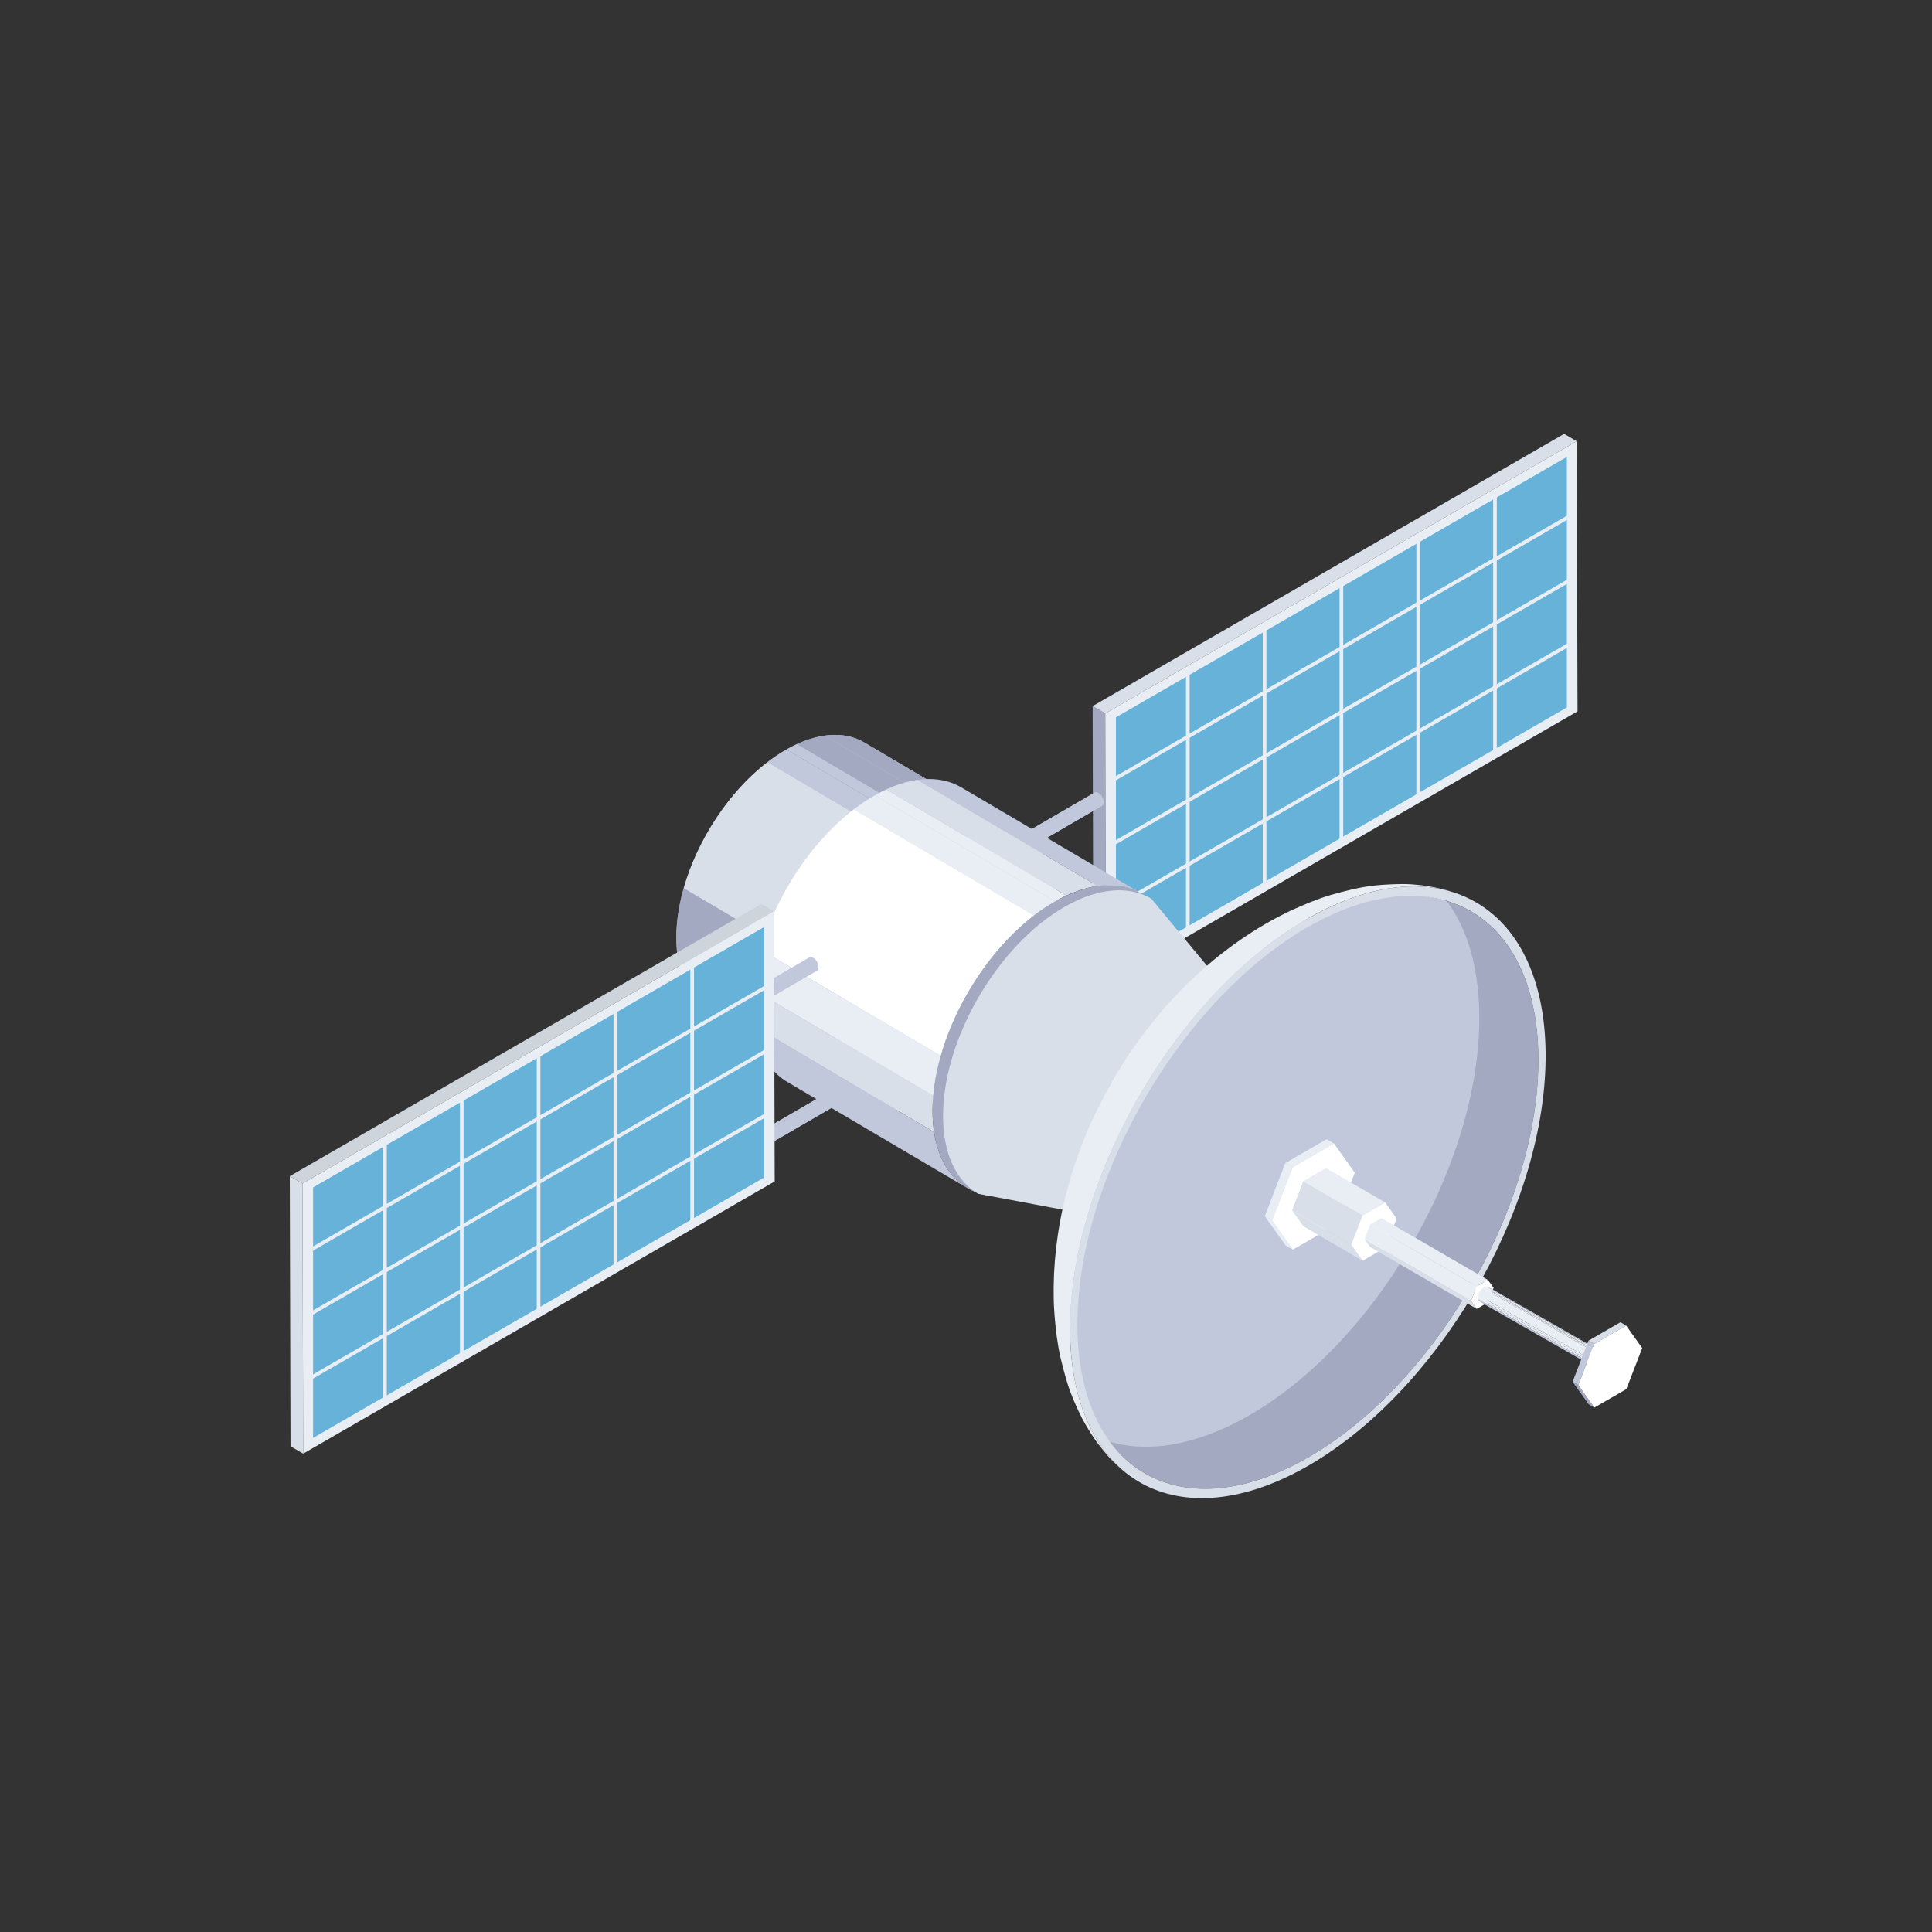 <?xml version="1.0" encoding="utf-8"?>
<!-- Generator: Adobe Illustrator 24.3.0, SVG Export Plug-In . SVG Version: 6.00 Build 0)  -->
<svg version="1.1" id="Layer_1" xmlns="http://www.w3.org/2000/svg" xmlns:xlink="http://www.w3.org/1999/xlink" x="0px" y="0px"
	 viewBox="0 0 500 500" style="enable-background:new 0 0 500 500;" xml:space="preserve">
<rect x="0" y="0" width="500" height="500" fill="#333333" stroke="none"/>
<style type="text/css">
	.st0{enable-background:new    ;}
	.st1{clip-path:url(#SVGID_2_);enable-background:new    ;}
	.st2{fill:#A4A9C2;}
	.st3{fill:#C1C8DC;}
	.st4{clip-path:url(#SVGID_4_);enable-background:new    ;}
	.st5{fill:#D8DFE9;}
	.st6{fill:#E8EEF4;}
	.st7{fill:#66B2D8;}
	.st8{clip-path:url(#SVGID_6_);enable-background:new    ;}
	.st9{clip-path:url(#SVGID_8_);enable-background:new    ;}
	.st10{clip-path:url(#SVGID_10_);enable-background:new    ;}
	.st11{clip-path:url(#SVGID_12_);enable-background:new    ;}
	.st12{clip-path:url(#SVGID_14_);enable-background:new    ;}
	.st13{clip-path:url(#SVGID_16_);enable-background:new    ;}
	.st14{fill:#FFFFFF;}
	.st15{clip-path:url(#SVGID_18_);enable-background:new    ;}
	.st16{clip-path:url(#SVGID_20_);enable-background:new    ;}
	.st17{clip-path:url(#SVGID_22_);enable-background:new    ;}
	.st18{clip-path:url(#SVGID_24_);enable-background:new    ;}
	.st19{fill:#CED4DB;}
	.st20{clip-path:url(#SVGID_26_);enable-background:new    ;}
	.st21{clip-path:url(#SVGID_28_);enable-background:new    ;}
</style>
<g id="satellite_2_">
	<g>
		<g class="st0">
			<g class="st0">
				<defs>
					<path id="SVGID_1_" class="st0" d="M265.57,216.86l-41.91-24.71c-5.11-3.02-12.22-2.66-20.11,1.81l41.91,24.71
						C253.34,214.2,260.45,213.84,265.57,216.86z"/>
				</defs>
				<use xlink:href="#SVGID_1_"  style="overflow:visible;fill:#C1C8DC;"/>
				<clipPath id="SVGID_2_">
					<use xlink:href="#SVGID_1_"  style="overflow:visible;"/>
				</clipPath>
				<g class="st1">
					<path class="st2" d="M265.57,216.86l-41.91-24.71c-2.86-1.69-6.34-2.32-10.23-1.77l41.91,24.71
						C259.23,214.54,262.71,215.17,265.57,216.86L265.57,216.86z"/>
					<path class="st2" d="M255.34,215.09l-41.91-24.71c-2.29,0.32-4.71,1.06-7.24,2.22l41.91,24.71
						C250.62,216.15,253.05,215.42,255.34,215.09L255.34,215.09z"/>
					<path class="st3" d="M248.1,217.32l-41.91-24.71c-0.87,0.4-1.75,0.85-2.64,1.36l41.91,24.71
						C246.35,218.17,247.23,217.72,248.1,217.32L248.1,217.32z"/>
				</g>
			</g>
			<g class="st0">
				<defs>
					<path id="SVGID_3_" class="st0" d="M183.13,260.67l41.91,24.71c-5.05-2.98-8.14-9.27-8.1-18.17
						c0.09-17.92,12.85-39.65,28.51-48.53l-41.91-24.71c-15.66,8.88-28.43,30.61-28.51,48.53
						C174.99,251.4,178.09,257.69,183.13,260.67z"/>
				</defs>
				<use xlink:href="#SVGID_3_"  style="overflow:visible;fill:#A4A9C2;"/>
				<clipPath id="SVGID_4_">
					<use xlink:href="#SVGID_3_"  style="overflow:visible;"/>
				</clipPath>
				<g class="st4">
					<path class="st3" d="M245.46,218.67l-41.91-24.71c-1.68,0.95-3.32,2.05-4.92,3.27l41.91,24.71
						C242.14,220.72,243.78,219.62,245.46,218.67L245.46,218.67z"/>
					<path class="st5" d="M240.54,221.95l-41.91-24.71c-9.94,7.62-18.14,20.14-21.69,32.65l41.91,24.71
						C222.41,242.09,230.6,229.56,240.54,221.95L240.54,221.95z"/>
					<path class="st2" d="M218.85,254.6l-41.91-24.71c-0.89,3.12-1.49,6.24-1.75,9.28l41.91,24.71
						C217.37,260.84,217.96,257.72,218.85,254.6L218.85,254.6z"/>
					<path class="st2" d="M217.1,263.88l-41.91-24.71c-0.1,1.12-0.15,2.23-0.16,3.32c-0.01,1.82,0.11,3.54,0.36,5.14l41.91,24.71
						c-0.24-1.6-0.37-3.31-0.36-5.14C216.95,266.11,217,265,217.1,263.88L217.1,263.88z"/>
					<path class="st2" d="M217.3,272.34l-41.91-24.71c0.95,6.2,3.73,10.67,7.74,13.04l41.91,24.71
						C221.03,283.01,218.25,278.55,217.3,272.34L217.3,272.34z"/>
				</g>
			</g>
			<g>
				<path class="st3" d="M245.46,218.67c-15.66,8.88-28.43,30.61-28.51,48.53c-0.09,17.92,12.54,25.24,28.21,16.36
					c15.66-8.88,28.43-30.61,28.51-48.53C273.75,217.11,261.12,209.79,245.46,218.67z"/>
			</g>
		</g>
	</g>
	<g>
		<g>
			<g>
				<g class="st0">
					<g>
						<polygon class="st2" points="286.23,254.54 282.96,252.64 282.77,182.74 286.04,184.64 						"/>
					</g>
					<g>
						<polygon class="st5" points="286.04,184.64 282.77,182.74 404.79,112.29 408.06,114.19 						"/>
					</g>
					<g>
						<polygon class="st6" points="408.06,114.19 408.26,184.1 286.23,254.54 286.04,184.64 						"/>
					</g>
				</g>
			</g>
			<g>
				<polygon class="st7" points="405.5,183.09 288.8,250.47 288.8,185.64 405.5,118.26 				"/>
				<g>
					<g>
						
							<rect x="278.3" y="167.33" transform="matrix(0.866 -0.5 0.5 0.866 -37.4 195.98)" class="st6" width="137.69" height="0.95"/>
					</g>
					<g>
						
							<rect x="278.3" y="183.89" transform="matrix(0.866 -0.5 0.5 0.866 -45.678 198.198)" class="st6" width="137.69" height="0.95"/>
					</g>
					<g>
						
							<rect x="278.3" y="200.45" transform="matrix(0.866 -0.5 0.5 0.866 -53.955 200.415)" class="st6" width="137.69" height="0.95"/>
					</g>
					<g>
						<rect x="386.42" y="128.3" class="st6" width="0.95" height="66.24"/>
					</g>
					<g>
						<rect x="366.55" y="139.77" class="st6" width="0.95" height="66.24"/>
					</g>
					<g>
						<rect x="346.68" y="151.25" class="st6" width="0.95" height="66.24"/>
					</g>
					<g>
						<rect x="326.8" y="162.72" class="st6" width="0.95" height="66.24"/>
					</g>
					<g>
						<rect x="306.93" y="174.2" class="st6" width="0.95" height="66.24"/>
					</g>
				</g>
			</g>
		</g>
		<g>
			<g class="st0">
				<g class="st0">
					<defs>
						<path id="SVGID_5_" class="st0" d="M265.61,253.17l17.66-10.27c0.25-0.15,0.6-0.13,0.99,0.1l-17.66,10.27
							C266.22,253.05,265.87,253.03,265.61,253.17z"/>
					</defs>
					<use xlink:href="#SVGID_5_"  style="overflow:visible;fill:#C1C8DC;"/>
					<clipPath id="SVGID_6_">
						<use xlink:href="#SVGID_5_"  style="overflow:visible;"/>
					</clipPath>
					<g class="st8">
						<path class="st3" d="M265.61,253.17l17.66-10.27c0.14-0.08,0.31-0.11,0.5-0.08l-17.66,10.27
							C265.93,253.06,265.75,253.09,265.61,253.17L265.61,253.17z"/>
						<path class="st3" d="M266.12,253.09l17.66-10.27c0.11,0.02,0.23,0.05,0.35,0.11l-17.66,10.27
							C266.35,253.14,266.23,253.11,266.12,253.09L266.12,253.09z"/>
						<path class="st3" d="M266.47,253.2l17.66-10.27c0.04,0.02,0.09,0.04,0.13,0.07l-17.66,10.27
							C266.56,253.24,266.51,253.22,266.47,253.2L266.47,253.2z"/>
					</g>
				</g>
				<g class="st0">
					<defs>
						<path id="SVGID_7_" class="st0" d="M285.24,246.28l-17.66,10.27c0.25-0.14,0.4-0.45,0.4-0.89c0-0.88-0.62-1.95-1.38-2.39
							L284.26,243c0.77,0.44,1.38,1.51,1.38,2.39C285.64,245.83,285.49,246.14,285.24,246.28z"/>
					</defs>
					<use xlink:href="#SVGID_7_"  style="overflow:visible;fill:#C1C8DC;"/>
					<clipPath id="SVGID_8_">
						<use xlink:href="#SVGID_7_"  style="overflow:visible;"/>
					</clipPath>
					<g class="st9">
						<path class="st3" d="M266.6,253.27L284.26,243c0.08,0.05,0.16,0.1,0.24,0.16l-17.66,10.27
							C266.76,253.37,266.68,253.32,266.6,253.27L266.6,253.27z"/>
						<path class="st3" d="M266.84,253.43l17.66-10.27c0.49,0.38,0.88,1,1.05,1.61l-17.66,10.27
							C267.72,254.43,267.33,253.81,266.84,253.43L266.84,253.43z"/>
						<path class="st3" d="M267.89,255.04l17.66-10.27c0.04,0.15,0.07,0.31,0.08,0.46l-17.66,10.27
							C267.96,255.35,267.94,255.2,267.89,255.04L267.89,255.04z"/>
						<path class="st3" d="M267.98,255.5l17.66-10.27c0,0.05,0.01,0.11,0.01,0.16c0,0.09-0.01,0.17-0.02,0.25l-17.66,10.27
							c0.01-0.08,0.02-0.16,0.02-0.25C267.98,255.61,267.98,255.55,267.98,255.5L267.98,255.5z"/>
						<path class="st3" d="M267.96,255.92l17.66-10.27c-0.05,0.3-0.19,0.52-0.38,0.64l-17.66,10.27
							C267.78,256.44,267.91,256.22,267.96,255.92L267.96,255.92z"/>
					</g>
				</g>
				<g>
					<path class="st3" d="M266.6,253.27c0.77,0.44,1.38,1.51,1.38,2.39c0,0.88-0.63,1.23-1.39,0.79c-0.77-0.44-1.38-1.51-1.38-2.39
						C265.21,253.18,265.83,252.83,266.6,253.27z"/>
				</g>
			</g>
		</g>
		<g>
			<g class="st0">
				<g class="st0">
					<defs>
						<path id="SVGID_9_" class="st0" d="M265.61,215.4l17.66-10.27c0.25-0.15,0.6-0.13,0.99,0.1L266.6,215.5
							C266.22,215.28,265.87,215.26,265.61,215.4z"/>
					</defs>
					<use xlink:href="#SVGID_9_"  style="overflow:visible;fill:#C1C8DC;"/>
					<clipPath id="SVGID_10_">
						<use xlink:href="#SVGID_9_"  style="overflow:visible;"/>
					</clipPath>
					<g class="st10">
						<path class="st3" d="M265.61,215.4l17.66-10.27c0.14-0.08,0.31-0.11,0.5-0.08l-17.66,10.27
							C265.93,215.29,265.75,215.32,265.61,215.4L265.61,215.4z"/>
						<path class="st3" d="M266.12,215.32l17.66-10.27c0.11,0.02,0.23,0.05,0.35,0.11l-17.66,10.27
							C266.35,215.37,266.23,215.34,266.12,215.32L266.12,215.32z"/>
						<path class="st3" d="M266.47,215.43l17.66-10.27c0.04,0.02,0.09,0.04,0.13,0.07L266.6,215.5
							C266.56,215.48,266.51,215.45,266.47,215.43L266.47,215.43z"/>
					</g>
				</g>
				<g class="st0">
					<defs>
						<path id="SVGID_11_" class="st0" d="M285.24,208.51l-17.66,10.27c0.25-0.14,0.4-0.45,0.4-0.89c0-0.88-0.62-1.95-1.38-2.39
							l17.66-10.27c0.77,0.44,1.38,1.51,1.38,2.39C285.64,208.06,285.49,208.37,285.24,208.51z"/>
					</defs>
					<use xlink:href="#SVGID_11_"  style="overflow:visible;fill:#C1C8DC;"/>
					<clipPath id="SVGID_12_">
						<use xlink:href="#SVGID_11_"  style="overflow:visible;"/>
					</clipPath>
					<g class="st11">
						<path class="st3" d="M266.6,215.5l17.66-10.27c0.08,0.05,0.16,0.1,0.24,0.16l-17.66,10.27
							C266.76,215.6,266.68,215.55,266.6,215.5L266.6,215.5z"/>
						<path class="st3" d="M266.84,215.66l17.66-10.27c0.49,0.38,0.88,1,1.05,1.61l-17.66,10.27
							C267.72,216.66,267.33,216.04,266.84,215.66L266.84,215.66z"/>
						<path class="st3" d="M267.89,217.27L285.55,207c0.04,0.15,0.07,0.31,0.08,0.46l-17.66,10.27
							C267.96,217.58,267.94,217.43,267.89,217.27L267.89,217.27z"/>
						<path class="st3" d="M267.98,217.73l17.66-10.27c0,0.05,0.01,0.11,0.01,0.16c0,0.09-0.01,0.17-0.02,0.25l-17.66,10.27
							c0.01-0.08,0.02-0.16,0.02-0.25C267.98,217.84,267.98,217.79,267.98,217.73L267.98,217.73z"/>
						<path class="st3" d="M267.96,218.15l17.66-10.27c-0.05,0.3-0.19,0.52-0.38,0.64l-17.66,10.27
							C267.78,218.67,267.91,218.45,267.96,218.15L267.96,218.15z"/>
					</g>
				</g>
				<g>
					<path class="st3" d="M266.6,215.5c0.77,0.44,1.38,1.51,1.38,2.39c0,0.88-0.63,1.23-1.39,0.79c-0.77-0.44-1.38-1.51-1.38-2.39
						C265.21,215.41,265.83,215.06,266.6,215.5z"/>
				</g>
			</g>
		</g>
	</g>
	<g>
		<g class="st0">
			<g class="st0">
				<defs>
					<path id="SVGID_13_" class="st0" d="M295.43,231.27l-46.62-27.48c-5.69-3.36-13.6-2.95-22.37,2.02l46.62,27.48
						C281.83,228.31,289.74,227.91,295.43,231.27z"/>
				</defs>
				<clipPath id="SVGID_14_">
					<use xlink:href="#SVGID_13_"  style="overflow:visible;"/>
				</clipPath>
				<g class="st12">
					<path class="st3" d="M295.43,231.27l-46.62-27.48c-3.18-1.88-7.05-2.58-11.38-1.97l46.62,27.48
						C288.38,228.69,292.25,229.39,295.43,231.27L295.43,231.27z"/>
					<path class="st5" d="M284.05,229.3l-46.62-27.48c-2.54,0.36-5.24,1.18-8.05,2.47L276,231.78
						C278.81,230.48,281.51,229.66,284.05,229.3L284.05,229.3z"/>
					<path class="st6" d="M276,231.78l-46.62-27.48c-0.97,0.45-1.95,0.95-2.94,1.51l46.62,27.48
						C274.05,232.72,275.03,232.22,276,231.78L276,231.78z"/>
				</g>
			</g>
			<g class="st0">
				<defs>
					<path id="SVGID_15_" class="st0" d="M203.73,280.01l46.62,27.48c-5.61-3.32-9.06-10.31-9.01-20.22
						c0.1-19.93,14.3-44.1,31.72-53.99l-46.62-27.48c-17.42,9.88-31.62,34.05-31.72,53.99
						C194.68,269.69,198.12,276.69,203.73,280.01z"/>
				</defs>
				<clipPath id="SVGID_16_">
					<use xlink:href="#SVGID_15_"  style="overflow:visible;"/>
				</clipPath>
				<g class="st13">
					<path class="st6" d="M273.06,233.29l-46.62-27.48c-1.86,1.06-3.69,2.28-5.47,3.64l46.62,27.48
						C269.37,235.56,271.2,234.34,273.06,233.29L273.06,233.29z"/>
					<path class="st14" d="M267.6,236.93l-46.62-27.48c-11.06,8.47-20.17,22.41-24.13,36.32l46.62,27.48
						C247.42,259.33,256.54,245.4,267.6,236.93L267.6,236.93z"/>
					<path class="st6" d="M243.47,273.25l-46.62-27.48c-0.99,3.47-1.65,6.94-1.95,10.32l46.62,27.48
						C241.82,280.19,242.48,276.72,243.47,273.25L243.47,273.25z"/>
					<path class="st5" d="M241.52,283.57l-46.62-27.48c-0.11,1.25-0.17,2.48-0.17,3.7c-0.01,2.03,0.13,3.93,0.4,5.71l46.62,27.48
						c-0.27-1.78-0.41-3.68-0.4-5.71C241.35,286.05,241.41,284.82,241.52,283.57L241.52,283.57z"/>
					<path class="st3" d="M241.75,292.98l-46.62-27.48c1.06,6.9,4.15,11.86,8.61,14.5l46.62,27.48
						C245.89,304.85,242.8,299.89,241.75,292.98L241.75,292.98z"/>
				</g>
			</g>
			<g>
				<path class="st2" d="M273.06,233.29c-17.42,9.88-31.62,34.05-31.72,53.99c-0.09,19.94,13.95,28.08,31.37,18.2
					c17.42-9.88,31.62-34.05,31.72-53.99C304.53,231.55,290.49,223.4,273.06,233.29z"/>
			</g>
		</g>
	</g>
	<g>
		<g>
			
				<ellipse transform="matrix(0.506 -0.863 0.863 0.506 -97.811 408.189)" class="st5" cx="307.33" cy="289.45" rx="30.99" ry="17.95"/>
		</g>
		<path class="st5" d="M309.32,263.17c5.34-2.51,10.13-2.53,13.68-0.45l-25.07-30.16c-5.05-2.96-11.85-2.95-19.43,0.58l0,0
			c-0.04,0.02-0.08,0.04-0.12,0.06c-0.43,0.2-0.85,0.41-1.28,0.63c-0.05,0.03-0.11,0.06-0.16,0.08c-0.45,0.24-0.91,0.48-1.37,0.75
			c-17.38,9.95-31.49,34.17-31.51,54.11c-0.01,9.9,3.46,16.88,9.08,20.18l38.51,7.24c-3.94-2.31-6.37-7.19-6.36-14.13
			c0.01-13.95,9.89-30.91,22.06-37.87c0.32-0.18,0.64-0.36,0.96-0.52c0.04-0.02,0.07-0.04,0.11-0.06
			C308.72,263.45,309.02,263.31,309.32,263.17z"/>
	</g>
	<g>
		<g class="st0">
			<g>
				<path class="st2" d="M398.12,275.32c-0.47,38.18-27.55,84.01-60.49,102.37c-18.25,10.17-34.46,9.77-45.22,0.9
					c-1.05-0.88-2.38-2.14-3.32-3.14c-0.63-0.67-1.34-1.58-1.99-2.4c-0.24-0.3-0.47-0.59-0.69-0.85c-0.98-1.2-2.05-2.98-2.78-4.36
					c-1.08-2.05-2.57-4.86-3.99-9.51c-1.52-4.96-2.05-9.08-2.31-11.06c-0.21-1.6-0.39-3.75-0.47-5.37c-0.09-2-0.13-4.68-0.09-6.68
					c0.04-1.7,0.17-3.97,0.31-5.66c0.17-1.93,0.44-4.49,0.75-6.4c0.27-1.68,0.64-3.91,0.99-5.58c0.37-1.78,0.88-4.14,1.37-5.88
					c0.46-1.62,1.01-3.8,1.55-5.39c0.54-1.58,1.22-3.7,1.8-5.26c0.59-1.59,1.43-3.7,2.08-5.27c1.58-3.82,3.98-8.58,4.72-9.9
					c0.8-1.43,1.82-3.38,2.68-4.77c1.73-2.78,4.11-6.46,5.97-9.15c0.97-1.4,2.35-3.19,3.41-4.53c1.03-1.3,2.47-2.98,3.53-4.26
					c1.15-1.39,2.84-3.11,4.07-4.44c1.31-1.41,3.18-3.18,4.59-4.5c1.24-1.15,2.96-2.6,4.23-3.71c1.54-1.33,3.72-2.97,5.36-4.18
					c1.37-1.01,3.24-2.26,4.66-3.19c2.66-1.73,6.36-3.78,9.21-5.18c1.44-0.71,3.41-1.58,4.91-2.16c1.74-0.67,4.09-1.49,5.87-2.03
					c2.77-0.84,6.58-1.62,9.46-1.93c1.58-0.17,3.7-0.28,5.29-0.28c1.3-0.01,3.05,0.11,4.35,0.25c1.41,0.16,3.28,0.51,4.66,0.83
					c0.56,0.13,1.21,0.33,1.85,0.55c0.71,0.22,1.44,0.47,2.05,0.67C389.93,238.97,398.38,253.55,398.12,275.32z"/>
				<path class="st3" d="M382.84,264.46c-0.47,38.18-27.55,84.01-60.48,102.36c-13.27,7.39-25.46,9.21-35.26,6.24
					c-0.24-0.3-0.47-0.59-0.69-0.85c-0.98-1.2-2.05-2.98-2.78-4.36c-1.08-2.05-2.57-4.86-3.99-9.51c-1.52-4.96-2.05-9.08-2.31-11.06
					c-0.21-1.6-0.39-3.75-0.47-5.37c-0.09-2-0.13-4.68-0.09-6.68c0.04-1.7,0.17-3.97,0.31-5.66c0.17-1.93,0.44-4.49,0.75-6.4
					c0.27-1.68,0.64-3.91,0.99-5.58c0.37-1.78,0.88-4.14,1.37-5.88c0.46-1.62,1.01-3.8,1.55-5.39c0.54-1.58,1.22-3.7,1.8-5.26
					c0.59-1.59,1.43-3.7,2.08-5.27c1.58-3.82,3.98-8.58,4.72-9.9c0.8-1.43,1.82-3.38,2.68-4.77c1.73-2.78,4.11-6.46,5.97-9.15
					c0.97-1.4,2.35-3.19,3.41-4.53c1.03-1.3,2.47-2.98,3.53-4.26c1.15-1.39,2.84-3.11,4.07-4.44c1.31-1.41,3.18-3.18,4.59-4.5
					c1.24-1.15,2.96-2.6,4.23-3.71c1.54-1.33,3.72-2.97,5.36-4.18c1.37-1.01,3.24-2.26,4.66-3.19c2.66-1.73,6.36-3.78,9.21-5.18
					c1.44-0.71,3.41-1.58,4.91-2.16c1.74-0.67,4.09-1.49,5.87-2.03c2.77-0.84,6.58-1.62,9.46-1.93c1.58-0.17,3.7-0.28,5.29-0.28
					c1.3-0.01,3.05,0.11,4.35,0.25c1.41,0.16,3.28,0.51,4.66,0.83c0.56,0.13,1.21,0.33,1.85,0.55
					C379.93,240.6,383,251.2,382.84,264.46z"/>
				<path class="st6" d="M377.72,231.49c-1.23-0.39-2.84-1-4.1-1.31c-1.77-0.42-4.15-0.9-5.96-1.1c-1.36-0.15-3.18-0.3-4.55-0.29
					c-2.06,0.01-4.8,0.13-6.85,0.33c-1.47,0.14-3.41,0.44-4.86,0.74c-2.19,0.47-5.08,1.2-7.23,1.83c-3.09,0.91-7.07,2.58-10,3.92
					c-0.5,0.23-5.07,2.35-10.25,5.68c-1.42,0.92-3.3,2.18-4.67,3.18c-1.69,1.24-3.92,2.93-5.52,4.29c-1.56,1.33-5.71,4.88-8.66,8.06
					c-1.18,1.28-2.81,2.95-3.92,4.28c-2.07,2.48-4.79,5.82-6.68,8.43c-3.47,4.82-5.87,8.99-5.9,9.02c-1.56,2.78-3.56,6.54-5,9.39
					c-0.72,1.44-1.58,3.41-2.2,4.89c-0.63,1.52-1.45,3.56-2.02,5.1c-0.56,1.53-1.23,3.61-1.76,5.15c-0.53,1.56-1.07,3.69-1.52,5.28
					c-0.01,0.05-1.4,5.11-2.3,11.24c-0.67,4.52-1.03,9-1.08,13.29c-0.02,1.68,0,3.93,0.1,5.61c0.13,2.21,0.4,5.14,0.69,7.33
					c0.21,1.57,0.56,3.65,0.91,5.2c0.49,2.15,1.25,5,1.9,7.11c0.86,2.78,2.43,6.34,3.75,8.93c0.92,1.8,2.39,4.08,3.53,5.76
					c0.75,1.11,1.94,2.45,2.77,3.5c1.2,1.51,3.15,3.2,4.6,4.46c-8.94-7.37-14.22-20.4-14-37.96c0.48-39.39,28.42-86.67,62.4-105.61
					C353.95,229.11,367.29,227.53,377.72,231.49z"/>
				<path class="st5" d="M337.6,379.88c-33.98,18.94-61.14,2.36-60.66-37.03c0.48-39.39,28.42-86.67,62.4-105.61
					c33.98-18.94,61.14-2.36,60.66,37.03C399.52,313.66,371.58,360.94,337.6,379.88z M398.12,275.33
					c0.47-38.18-25.86-54.25-58.79-35.89s-60.02,64.19-60.49,102.36c-0.47,38.18,25.86,54.25,58.79,35.89
					C370.57,359.33,397.65,313.5,398.12,275.33L398.12,275.33z"/>
			</g>
		</g>
	</g>
	<g>
		<g class="st0">
			<g>
				<polygon class="st6" points="334.6,323.4 332.7,322.3 327.32,314.74 329.22,315.84 				"/>
			</g>
			<g>
				<polygon class="st6" points="329.22,315.84 327.32,314.74 332.64,301 334.54,302.1 				"/>
			</g>
			<g>
				<polygon class="st6" points="334.54,302.1 332.64,301 343.34,294.83 345.23,295.93 				"/>
			</g>
			<g>
				<polygon class="st14" points="345.23,295.93 350.61,303.49 345.3,317.22 334.6,323.4 329.22,315.84 334.54,302.1 				"/>
			</g>
		</g>
	</g>
	<g>
		<g>
			<g class="st0">
				<g class="st0">
					<defs>
						<path id="SVGID_17_" class="st0" d="M196.75,292.91l17.66-10.27c0.25-0.15,0.6-0.13,0.99,0.1l-17.66,10.27
							C197.36,292.79,197.01,292.77,196.75,292.91z"/>
					</defs>
					<use xlink:href="#SVGID_17_"  style="overflow:visible;fill:#C1C8DC;"/>
					<clipPath id="SVGID_18_">
						<use xlink:href="#SVGID_17_"  style="overflow:visible;"/>
					</clipPath>
					<g class="st15">
						<path class="st3" d="M196.75,292.91l17.66-10.27c0.14-0.08,0.31-0.11,0.5-0.08l-17.66,10.27
							C197.07,292.8,196.9,292.83,196.75,292.91L196.75,292.91z"/>
						<path class="st3" d="M197.26,292.83l17.66-10.27c0.11,0.02,0.23,0.05,0.35,0.11l-17.66,10.27
							C197.49,292.88,197.37,292.85,197.26,292.83L197.26,292.83z"/>
						<path class="st3" d="M197.61,292.94l17.66-10.27c0.04,0.02,0.09,0.04,0.13,0.07l-17.66,10.27
							C197.7,292.98,197.65,292.96,197.61,292.94L197.61,292.94z"/>
					</g>
				</g>
				<g class="st0">
					<defs>
						<path id="SVGID_19_" class="st0" d="M216.38,286.02l-17.66,10.27c0.25-0.14,0.4-0.45,0.4-0.89c0-0.88-0.62-1.95-1.38-2.39
							l17.66-10.27c0.77,0.44,1.38,1.51,1.38,2.39C216.78,285.57,216.63,285.87,216.38,286.02z"/>
					</defs>
					<use xlink:href="#SVGID_19_"  style="overflow:visible;fill:#C1C8DC;"/>
					<clipPath id="SVGID_20_">
						<use xlink:href="#SVGID_19_"  style="overflow:visible;"/>
					</clipPath>
					<g class="st16">
						<path class="st3" d="M197.74,293.01l17.66-10.27c0.08,0.05,0.16,0.1,0.24,0.16l-17.66,10.27
							C197.9,293.11,197.82,293.06,197.74,293.01L197.74,293.01z"/>
						<path class="st3" d="M197.98,293.17l17.66-10.27c0.49,0.38,0.88,1,1.05,1.61l-17.66,10.27
							C198.86,294.17,198.47,293.55,197.98,293.17L197.98,293.17z"/>
						<path class="st3" d="M199.03,294.78l17.66-10.27c0.04,0.15,0.07,0.31,0.08,0.46l-17.66,10.27
							C199.1,295.09,199.08,294.94,199.03,294.78L199.03,294.78z"/>
						<path class="st3" d="M199.12,295.24l17.66-10.27c0,0.05,0.01,0.11,0.01,0.16c0,0.09-0.01,0.17-0.02,0.25l-17.66,10.27
							c0.01-0.08,0.02-0.16,0.02-0.25C199.12,295.35,199.12,295.29,199.12,295.24L199.12,295.24z"/>
						<path class="st3" d="M199.1,295.65l17.66-10.27c-0.05,0.3-0.19,0.52-0.38,0.64l-17.66,10.27
							C198.92,296.18,199.05,295.96,199.1,295.65L199.1,295.65z"/>
					</g>
				</g>
				<g>
					<path class="st3" d="M197.74,293.01c0.77,0.44,1.38,1.51,1.38,2.39c0,0.88-0.62,1.23-1.39,0.79c-0.77-0.44-1.38-1.51-1.38-2.39
						C196.35,292.92,196.98,292.57,197.74,293.01z"/>
				</g>
			</g>
		</g>
		<g>
			<g class="st0">
				<g class="st0">
					<defs>
						<path id="SVGID_21_" class="st0" d="M191.81,258.08l17.66-10.27c0.25-0.15,0.6-0.13,0.99,0.1l-17.66,10.27
							C192.41,257.95,192.06,257.93,191.81,258.08z"/>
					</defs>
					<use xlink:href="#SVGID_21_"  style="overflow:visible;fill:#C1C8DC;"/>
					<clipPath id="SVGID_22_">
						<use xlink:href="#SVGID_21_"  style="overflow:visible;"/>
					</clipPath>
					<g class="st17">
						<path class="st3" d="M191.81,258.08l17.66-10.27c0.14-0.08,0.31-0.11,0.5-0.08L192.31,258
							C192.12,257.97,191.95,258,191.81,258.08L191.81,258.08z"/>
						<path class="st3" d="M192.31,258l17.66-10.27c0.11,0.02,0.23,0.05,0.35,0.11l-17.66,10.27
							C192.54,258.05,192.42,258.01,192.31,258L192.31,258z"/>
						<path class="st3" d="M192.66,258.11l17.66-10.27c0.04,0.02,0.09,0.04,0.13,0.07l-17.66,10.27
							C192.75,258.15,192.71,258.13,192.66,258.11L192.66,258.11z"/>
					</g>
				</g>
				<g class="st0">
					<defs>
						<path id="SVGID_23_" class="st0" d="M211.43,251.19l-17.66,10.27c0.25-0.14,0.4-0.45,0.4-0.89c0-0.88-0.62-1.95-1.38-2.39
							l17.66-10.27c0.77,0.44,1.38,1.51,1.38,2.39C211.84,250.73,211.68,251.04,211.43,251.19z"/>
					</defs>
					<use xlink:href="#SVGID_23_"  style="overflow:visible;fill:#C1C8DC;"/>
					<clipPath id="SVGID_24_">
						<use xlink:href="#SVGID_23_"  style="overflow:visible;"/>
					</clipPath>
					<g class="st18">
						<path class="st3" d="M192.79,258.18l17.66-10.27c0.08,0.05,0.16,0.1,0.24,0.16l-17.66,10.27
							C192.96,258.28,192.88,258.22,192.79,258.18L192.79,258.18z"/>
						<path class="st3" d="M193.03,258.34l17.66-10.27c0.48,0.38,0.88,1,1.05,1.61l-17.66,10.27
							C193.92,259.33,193.52,258.72,193.03,258.34L193.03,258.34z"/>
						<path class="st3" d="M194.09,259.95l17.66-10.27c0.04,0.15,0.07,0.31,0.08,0.46l-17.66,10.27
							C194.16,260.26,194.13,260.1,194.09,259.95L194.09,259.95z"/>
						<path class="st3" d="M194.17,260.41l17.66-10.27c0,0.05,0.01,0.11,0.01,0.16c0,0.09-0.01,0.17-0.02,0.25l-17.66,10.27
							c0.01-0.08,0.02-0.16,0.02-0.25C194.18,260.52,194.17,260.46,194.17,260.41L194.17,260.41z"/>
						<path class="st3" d="M194.16,260.82l17.66-10.27c-0.05,0.3-0.19,0.52-0.38,0.64l-17.66,10.27
							C193.97,261.34,194.11,261.13,194.16,260.82L194.16,260.82z"/>
					</g>
				</g>
				<g>
					<path class="st3" d="M192.79,258.18c0.77,0.44,1.38,1.51,1.38,2.39c0,0.88-0.62,1.23-1.39,0.79c-0.77-0.44-1.38-1.51-1.38-2.39
						C191.41,258.09,192.03,257.73,192.79,258.18z"/>
				</g>
			</g>
		</g>
		<g>
			<g>
				<g class="st0">
					<g>
						<polygon class="st5" points="78.47,376.2 75.19,374.3 75,304.39 78.28,306.3 						"/>
					</g>
					<g>
						<polygon class="st19" points="78.28,306.3 75,304.39 197.02,233.95 200.3,235.85 						"/>
					</g>
					<g>
						<polygon class="st6" points="200.3,235.85 200.49,305.75 78.47,376.2 78.28,306.3 						"/>
					</g>
				</g>
			</g>
			<g>
				<polygon class="st7" points="197.74,304.75 81.03,372.13 81.03,307.3 197.74,239.92 				"/>
				<g>
					<g>
						
							<rect x="70.54" y="288.99" transform="matrix(0.866 -0.5 0.5 0.866 -126.023 108.419)" class="st6" width="137.69" height="0.95"/>
					</g>
					<g>
						
							<rect x="70.54" y="305.55" transform="matrix(0.866 -0.5 0.5 0.866 -134.301 110.636)" class="st6" width="137.69" height="0.95"/>
					</g>
					<g>
						
							<rect x="70.54" y="322.11" transform="matrix(0.866 -0.5 0.5 0.866 -142.578 112.854)" class="st6" width="137.69" height="0.95"/>
					</g>
					<g>
						<rect x="178.66" y="249.96" class="st6" width="0.95" height="66.24"/>
					</g>
					<g>
						<rect x="158.78" y="261.43" class="st6" width="0.95" height="66.24"/>
					</g>
					<g>
						<rect x="138.91" y="272.91" class="st6" width="0.95" height="66.24"/>
					</g>
					<g>
						<rect x="119.03" y="284.38" class="st6" width="0.95" height="66.24"/>
					</g>
					<g>
						<rect x="99.16" y="295.85" class="st6" width="0.95" height="66.24"/>
					</g>
				</g>
			</g>
		</g>
	</g>
	<g>
		<g class="st0">
			<g>
				<polygon class="st5" points="352.65,326.27 337.34,317.38 334.38,313.23 349.69,322.13 				"/>
			</g>
			<g>
				<polygon class="st5" points="349.69,322.13 334.38,313.23 337.3,305.69 352.61,314.58 				"/>
			</g>
			<g>
				<polygon class="st6" points="352.61,314.58 337.3,305.69 343.18,302.3 358.49,311.19 				"/>
			</g>
			<g>
				<polygon class="st14" points="358.49,311.19 361.44,315.35 358.52,322.88 352.65,326.27 349.69,322.13 352.61,314.58 				"/>
			</g>
		</g>
	</g>
	<g>
		<g class="st0">
			<g>
				<polygon class="st5" points="382.17,338.74 354.61,322.72 353.14,320.67 380.7,336.68 				"/>
			</g>
			<g>
				<polygon class="st6" points="380.7,336.68 353.14,320.67 354.6,316.92 382.15,332.93 				"/>
			</g>
			<g>
				<polygon class="st6" points="382.15,332.93 354.6,316.92 357.51,315.24 385.07,331.25 				"/>
			</g>
			<g>
				<polygon class="st14" points="385.07,331.25 386.54,333.31 385.09,337.06 382.17,338.74 380.7,336.68 382.15,332.93 				"/>
			</g>
		</g>
	</g>
	<g>
		<g class="st0">
			<g class="st0">
				<defs>
					<path id="SVGID_25_" class="st0" d="M417.1,351.34l-31.97-18.3c-0.28-0.16-0.68-0.14-1.11,0.11l31.97,18.29
						C416.42,351.19,416.82,351.17,417.1,351.34z"/>
				</defs>
				<clipPath id="SVGID_26_">
					<use xlink:href="#SVGID_25_"  style="overflow:visible;"/>
				</clipPath>
				<g class="st20">
					<path class="st3" d="M417.1,351.34l-31.97-18.3c-0.16-0.09-0.35-0.13-0.57-0.09l31.97,18.3
						C416.75,351.21,416.94,351.24,417.1,351.34L417.1,351.34z"/>
					<path class="st6" d="M416.53,351.24l-31.97-18.3c-0.13,0.02-0.26,0.06-0.4,0.13l31.97,18.3
						C416.27,351.3,416.41,351.26,416.53,351.24L416.53,351.24z"/>
					<path class="st6" d="M416.13,351.37l-31.97-18.3c-0.05,0.02-0.1,0.05-0.15,0.08l31.97,18.29
						C416.04,351.42,416.09,351.39,416.13,351.37L416.13,351.37z"/>
				</g>
			</g>
			<g class="st0">
				<defs>
					<path id="SVGID_27_" class="st0" d="M382.92,336.84l31.97,18.3c-0.28-0.16-0.45-0.51-0.46-1c0-0.99,0.69-2.2,1.56-2.69
						l-31.97-18.29c-0.86,0.5-1.56,1.7-1.56,2.69C382.47,336.33,382.64,336.68,382.92,336.84z"/>
				</defs>
				<clipPath id="SVGID_28_">
					<use xlink:href="#SVGID_27_"  style="overflow:visible;"/>
				</clipPath>
				<g class="st21">
					<path class="st6" d="M415.99,351.44l-31.97-18.29c-0.09,0.05-0.18,0.11-0.27,0.18l31.97,18.3
						C415.81,351.56,415.9,351.5,415.99,351.44L415.99,351.44z"/>
					<path class="st6" d="M415.72,351.63l-31.97-18.3c-0.55,0.43-0.99,1.12-1.18,1.81l31.97,18.3
						C414.73,352.75,415.17,352.05,415.72,351.63L415.72,351.63z"/>
					<path class="st6" d="M414.53,353.44l-31.97-18.3c-0.05,0.17-0.08,0.35-0.09,0.51l31.97,18.3
						C414.45,353.79,414.49,353.61,414.53,353.44L414.53,353.44z"/>
					<path class="st6" d="M414.44,353.95l-31.97-18.3c-0.01,0.06-0.01,0.12-0.01,0.18c0,0.1,0.01,0.2,0.02,0.28l31.97,18.3
						c-0.01-0.09-0.02-0.18-0.02-0.28C414.43,354.08,414.44,354.02,414.44,353.95L414.44,353.95z"/>
					<path class="st3" d="M414.46,354.42l-31.97-18.3c0.05,0.34,0.21,0.59,0.43,0.72l31.97,18.3
						C414.67,355.01,414.51,354.76,414.46,354.42L414.46,354.42z"/>
				</g>
			</g>
			<g>
				<path class="st2" d="M415.99,351.44c-0.86,0.5-1.56,1.7-1.56,2.69c0,0.99,0.7,1.39,1.57,0.89c0.86-0.5,1.56-1.7,1.56-2.69
					C417.55,351.35,416.85,350.95,415.99,351.44z"/>
			</g>
		</g>
	</g>
	<g>
		<g class="st0">
			<g>
				<polygon class="st2" points="412.61,364.28 411.15,363.43 406.99,357.59 408.45,358.44 				"/>
			</g>
			<g>
				<polygon class="st3" points="408.45,358.44 406.99,357.59 411.1,346.97 412.57,347.82 				"/>
			</g>
			<g>
				<polygon class="st5" points="412.57,347.82 411.1,346.97 419.38,342.19 420.84,343.04 				"/>
			</g>
			<g>
				<polygon class="st14" points="420.84,343.04 425,348.89 420.89,359.51 412.61,364.28 408.45,358.44 412.57,347.82 				"/>
			</g>
		</g>
	</g>
</g>
</svg>
